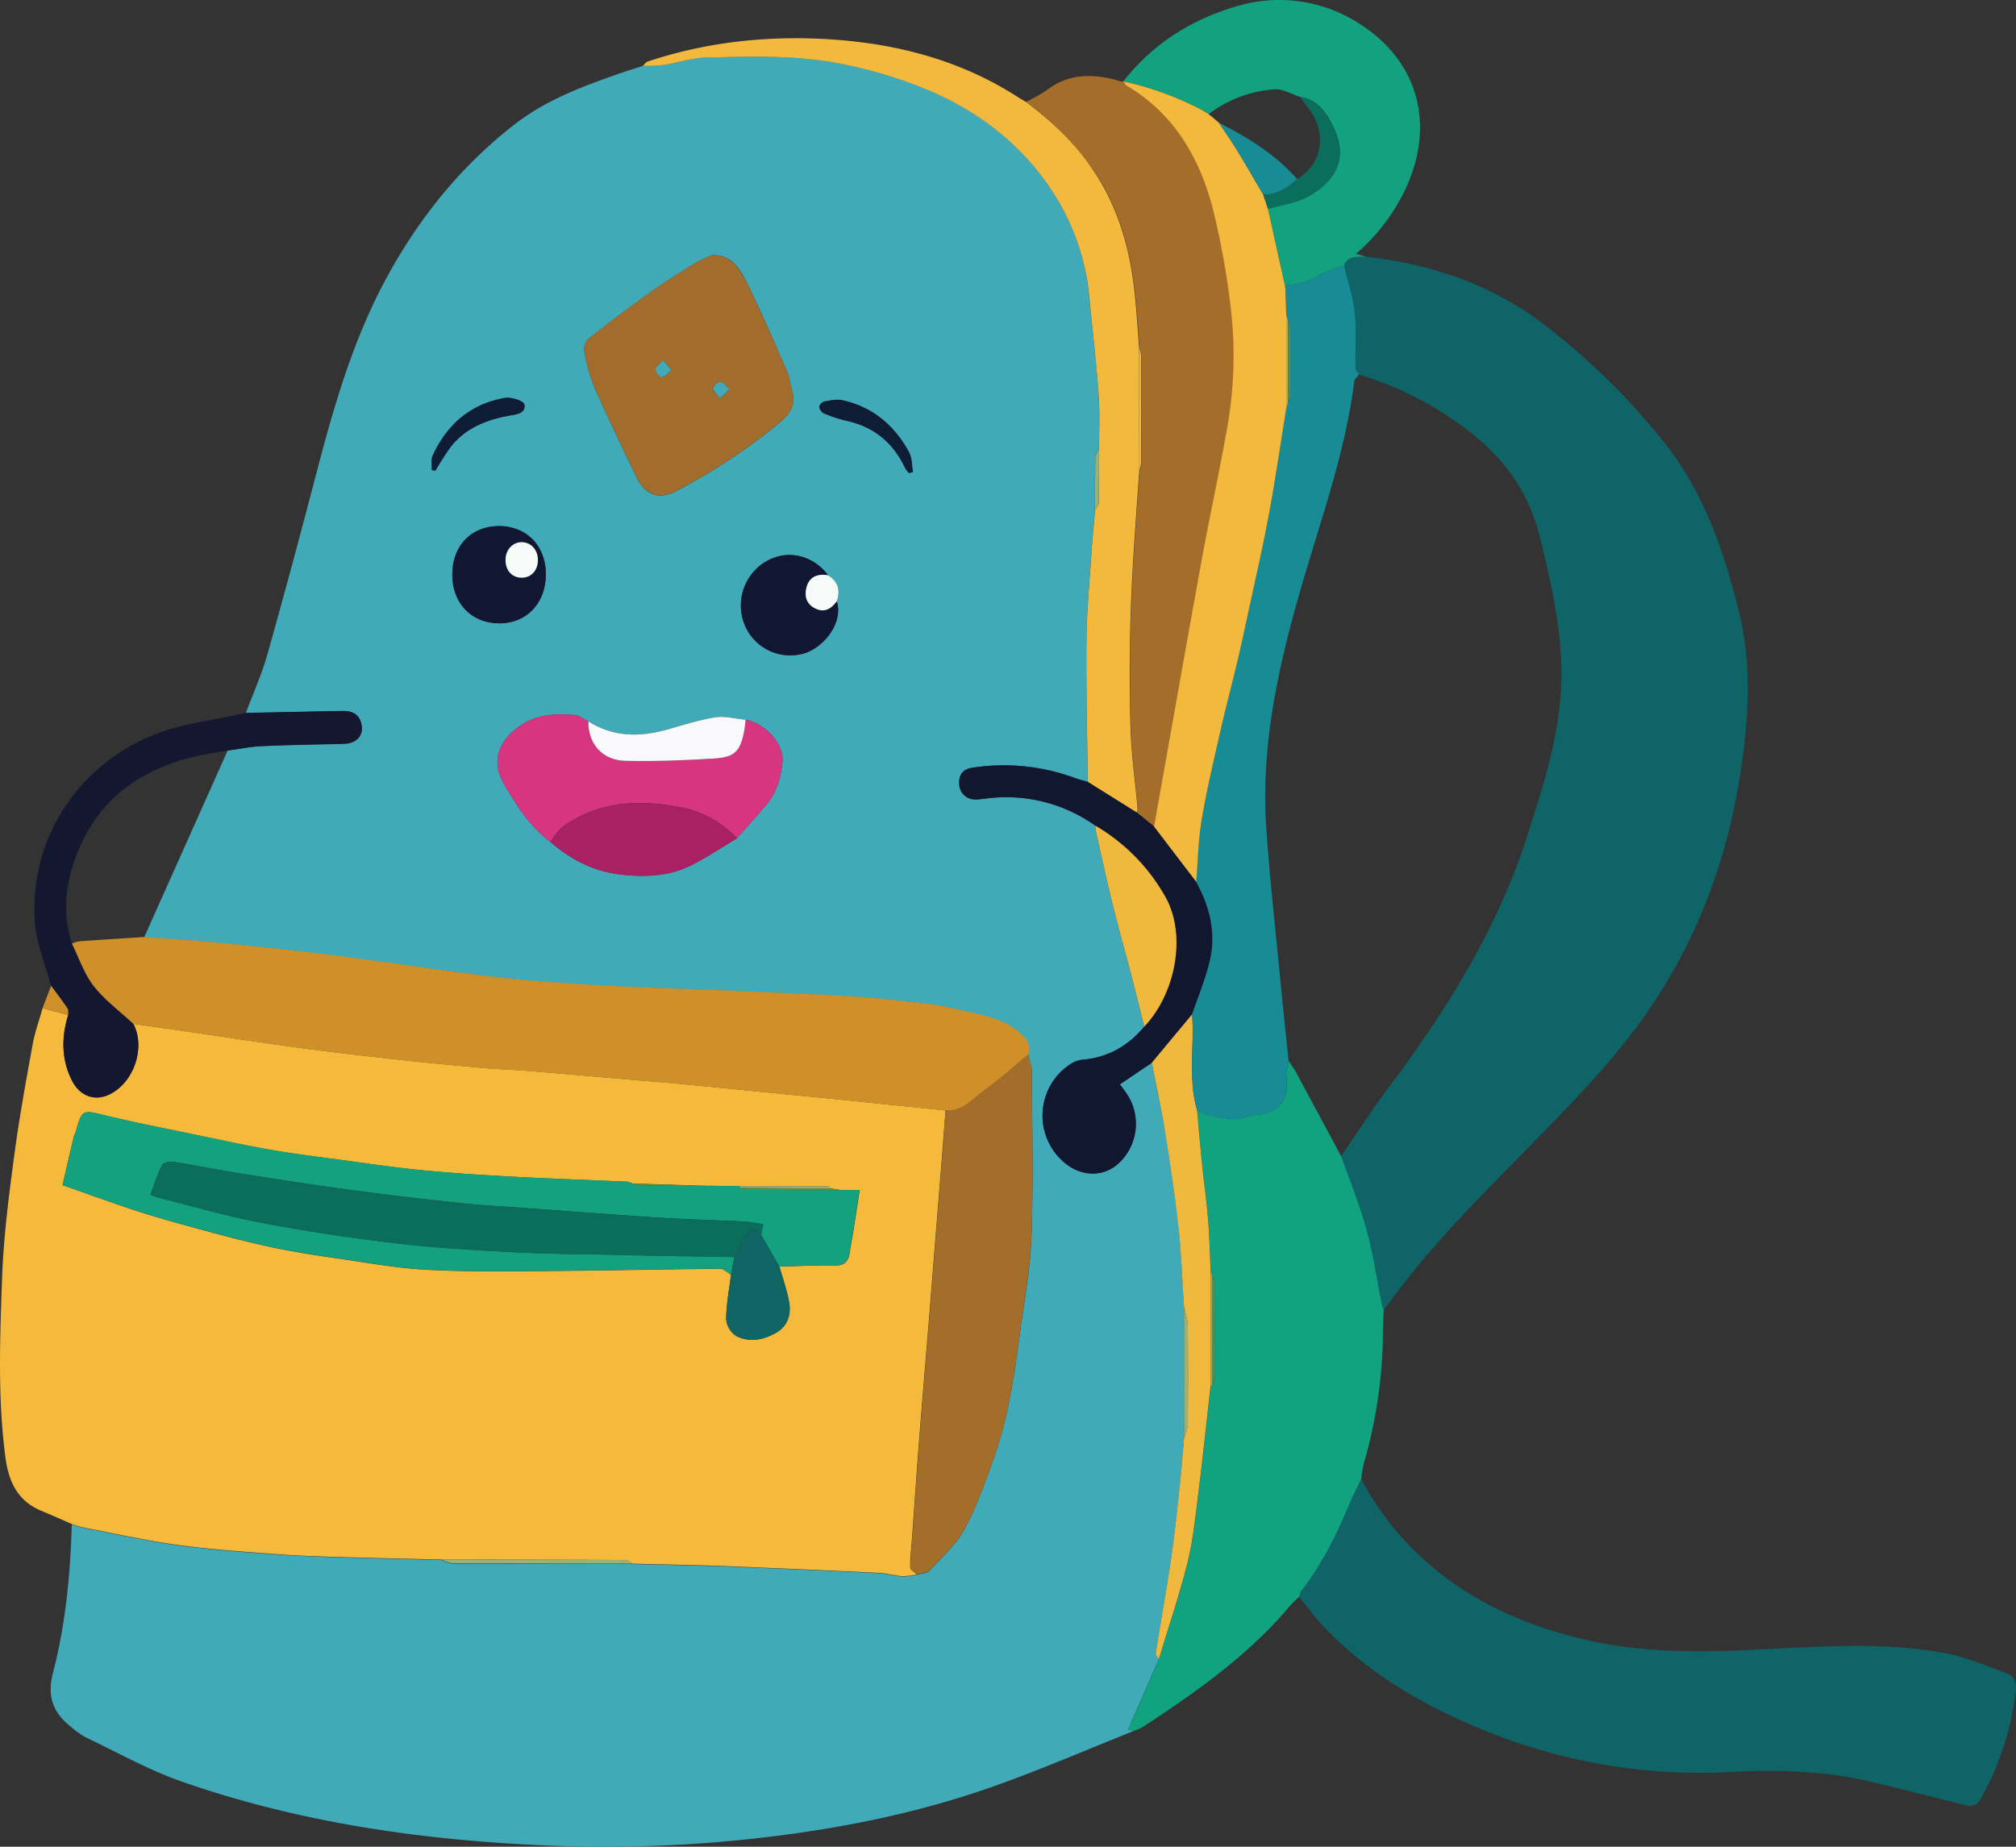 <svg xmlns="http://www.w3.org/2000/svg" viewBox="0 0 680.16 623.21"><rect x="0" y="0" width="680.16" height="623.21" fill="#333333" stroke="none"/><defs><style>.cls-1{fill:#41aab9;}.cls-2{fill:#f5b93b;}.cls-3{fill:#0e6466;}.cls-4{fill:#0e6467;}.cls-5{fill:#11a27f;}.cls-6{fill:#a46d29;}.cls-7{fill:#f3b93d;}.cls-8{fill:#12a27f;}.cls-9{fill:#141730;}.cls-10{fill:#cf9029;}.cls-11{fill:#f3b93c;}.cls-12{fill:#a36d2a;}.cls-13{fill:#a26d2c;}.cls-14{fill:#121730;}.cls-15{fill:#d73580;}.cls-16{fill:#f0b93e;}.cls-17{fill:#a92063;}.cls-18{fill:#111732;}.cls-19{fill:#f9f8fb;}.cls-20{fill:#0f1c36;}.cls-21{fill:#f6fbfa;}.cls-22{fill:#98b278;}.cls-23{fill:#13a27d;}.cls-24{fill:#0f6464;}.cls-25{fill:#618e3e;}.cls-26{fill:#188c95;}.cls-27{fill:#0b6d5c;}</style></defs><g id="Layer_2" data-name="Layer 2"><g id="Layer_1-2" data-name="Layer 1"><g id="Layer_2-2" data-name="Layer 2"><g id="Layer_1-2-2" data-name="Layer 1-2"><path class="cls-1" d="M382.83,584c-15.2,6.08-30.25,12.56-45.64,18.13-28.07,10.16-57.18,15.73-86.85,18.75a458.66,458.66,0,0,1-65.88,1.92C142.38,621,100.93,615.1,61,601.1c-11.1-3.92-21.52-9.79-32.21-14.87A26.14,26.14,0,0,1,24.26,583c-6.19-4.78-8.55-10.24-6.37-18.56,4.27-16.32,5.82-33.16,6.34-50a39.2,39.2,0,0,0,4.13,1.23c10.6,2,21.16,4.39,31.85,5.86,10.92,1.5,22,2.23,33,3.06,7.31.56,14.66.76,22,1,11.19.34,22.39.56,33.59.83,1.26.43,2.52,1.22,3.79,1.23,20.26.12,40.52.13,60.77.17,10.58.26,21.16.42,31.73.83q25.66,1,51.31,2.26c2.67.13,5.31.94,8,1.13a24.62,24.62,0,0,0,4.91-.55c1.48-.48,3.44-.53,4.37-1.54,4.2-4.56,9.09-8.87,11.92-14.23,4.28-8.11,7.34-16.91,10.37-25.6a137.47,137.47,0,0,0,4.73-18.42c1.39-7,2.36-14.06,3.31-21.13,1.49-11.14,3.63-22.27,4-33.45.67-18.45.21-36.93.12-55.4,0-1.92-.79-3.83-1.21-5.75,1.08-3.72-1.22-6-3.69-7.95-6-4.86-13.62-5.69-20.73-7.42s-14.29-2.26-21.48-3.07c-6-.68-12.06-1.12-18.11-1.44-10.9-.6-21.82-1.07-32.74-1.53-13.15-.55-26.32-1-39.47-1.55-8-.36-16-.89-24.07-1.45-5.91-.42-11.82-.89-17.7-1.56-7.8-.89-15.59-2-23.37-3l-21.51-3c-7.93-1-15.86-2.07-23.8-3-9.68-1.09-19.36-2.11-29-3-7.53-.7-15.07-1.14-22.61-1.69q14.08-31.49,28.16-63c3.83-.51,7.64-1.31,11.49-1.48,9.23-.42,18.47-.54,27.71-.78,4.64-.13,7.12-3.22,5.76-7.38-1-3.17-3.68-3.77-6.62-3.7l-32.19.66c2.47-6.64,5.4-13.15,7.32-20,5.75-20.39,11.23-40.87,16.59-61.37,5.94-22.73,12.47-45.23,23.82-66,11-20.07,25.09-37.52,43.26-51.53,10.12-7.8,21.92-12.31,33.83-16.5,3-1.07,6.1-2,9.15-3a60.16,60.16,0,0,0,7.1-.33c4.72-.73,9.38-2.37,14.09-2.49,15.74-.4,31.45-.93,47.13,2.39A149.21,149.21,0,0,1,315,31.12c17.46,7.77,31.67,19.47,41.65,35.95a79.33,79.33,0,0,1,9.46,24c1.12,5,1.43,10.26,2,15.41.94,9.13,2,18.25,2.58,27.39.39,5.73.09,11.5.1,17.25-.44,1.12-1.22,2.23-1.25,3.37-.15,5.9-.1,11.81-.12,17.71-.43,5.07-.93,10.12-1.26,15.19-.63,9.53-1.55,19.06-1.63,28.6-.15,15.93.27,31.87.45,47.81-1.43-.41-2.89-.75-4.28-1.26a69.16,69.16,0,0,0-34.59-3.44c-3.11.46-4.67,2.17-4.51,5.33a5.29,5.29,0,0,0,5.2,5.38h.32c1.61,0,3.22-.32,4.83-.46a51.89,51.89,0,0,1,35.68,9.38,3.83,3.83,0,0,0-.05,1.12c1.45,6.55,2.88,13.1,4.4,19.63,1,4.39,2.14,8.76,3.27,13.12,1.32,5,2.75,10.06,4.06,15.1,1.62,6.26,3.16,12.54,4.73,18.81-5.35,6.43-12.06,10.33-20.48,11.14a8.88,8.88,0,0,0-3.57,1,20.7,20.7,0,0,0-3.16,33.46c5.4,4.8,12.68,5.25,17.82,1.09a18.15,18.15,0,0,0,3.74-23.66c-.84-1.3-1.8-2.53-2.59-3.62,3.76-2.55,7.27-4.91,10.78-7.28,1.53,7.8,3.28,15.57,4.54,23.41,1.74,10.83,3.35,21.69,4.55,32.58.95,8.64,1.21,17.35,1.78,26v45.12c-.46,5.16-.83,10.34-1.4,15.49-.93,8.44-1.79,16.89-3,25.28-1.55,10.46-3.46,20.87-5.12,31.32-.1.6.68,1.34,1.05,2-3.46,8-6.93,15.9-10.45,24ZM282.34,202.89c1.27-3.71.41-6.7-3-8.83-5.22-6.86-13.78-8.74-20.91-4.6A17.27,17.27,0,0,0,251.29,211,16.62,16.62,0,0,0,271,220.57C277.26,218.92,284.62,210.8,282.34,202.89Zm-33.71,80c3.33-3.79,6.74-7.52,10-11.38,3.49-4.16,4.89-9.36,5.36-14.49.57-6.12-6-13-12.42-14.13-3.42-.32-6.95-1.33-10.24-.82-5.49.86-10.85,2.61-16.23,4.13-9.24,2.61-18.17,2.57-26.57-2.74-1.5-.74-3-2-4.51-2.14-6.79-.63-13.28-.3-19.23,4.1-5.33,3.94-8.17,9.17-6.45,15.33a26.92,26.92,0,0,0,3.07,6.11c3.8,6.51,8.12,12.6,14.24,17.2,6.6,5.81,14.25,9.81,22.9,10.93,8.22,1.07,16.67.91,24.35-2.86,5.44-2.67,10.5-6.13,15.73-9.24ZM240.34,86.1a49.34,49.34,0,0,0-5.82,2.67c-5.27,3.3-10.54,6.6-15.6,10.21-6.83,4.87-13.53,10-20.13,15.15a5,5,0,0,0-1.68,4.07,56.91,56.91,0,0,0,3.35,12.29c4.51,10.27,9.38,20.38,14.25,30.49,3,6.3,7.76,7.79,13.71,4.6a205.2,205.2,0,0,0,33.06-21.66c3.88-3.16,7.44-6.29,5.81-12-.64-2.25-.92-4.65-1.85-6.78-4.36-10-8.6-20-13.44-29.64C249.75,91,247.17,86,240.34,86.1Zm-87.75,108c.08,9.6,6.59,16.25,15.89,16.26s15.8-7,15.68-16.82c-.13-9.61-6.67-16.13-16.06-16S152.5,184.42,152.59,194.1Zm154.08-34.45,1.34-.36c-.4-2.23-.27-4.76-1.3-6.65-4.91-9.06-12.25-15.31-22.48-17.57-2-.43-4.17.09-6.21.45-.65.12-1.63,1.16-1.6,1.72a3,3,0,0,0,1.45,2.22,48,48,0,0,0,7.77,2.55c9.17,2,15.6,7.31,19.62,15.71a11.1,11.1,0,0,0,1.41,1.93Zm-161-1,1.24.12a88.71,88.71,0,0,1,5.39-8.31c5-6.11,11.79-8.79,19.36-10.21,2.12-.4,5.86-.57,5.23-3.83-.22-1.15-4.46-2.52-6.58-2.15-11.49,2-19.45,8.89-24.29,19.36-.65,1.47-.25,3.35-.34,5Z"/><path class="cls-2" d="M309.32,531.36a24.62,24.62,0,0,1-4.91.55c-2.68-.19-5.32-1-8-1.13q-25.65-1.23-51.31-2.26c-10.57-.41-21.15-.57-31.73-.83-.79-.43-1.58-1.23-2.38-1.23q-31.1-.16-62.18-.17c-11.2-.27-22.4-.49-33.59-.83-7.34-.22-14.69-.42-22-1-11-.83-22.06-1.56-33-3.06-10.69-1.47-21.25-3.84-31.85-5.86a39.2,39.2,0,0,1-4.13-1.23c-3.4-1.48-6.77-3-10.2-4.42-8.07-3.3-11.12-9.88-12.2-18C-.83,471.74,0,451.49.7,431.29c.48-13.56,2.21-27.1,4-40.57,1.68-12.81,4-25.55,6.32-38.28.74-4.13,2.21-8.13,3.34-12.19L23,342.51c-2.31,7.55-2.34,15,1.28,22.17,2.65,5.24,7.72,7,12.51,4.71,8.37-4,12.39-15.77,8.18-23.9,6.14.88,12.29,1.74,18.43,2.64,12.77,1.85,25.53,3.83,38.32,5.55,11,1.47,21.93,2.72,32.92,3.93q14.63,1.59,29.28,2.85c4.58.42,9.2.5,13.78.88,11.27.92,22.53,1.93,33.8,2.89,6.31.55,12.63,1,18.94,1.63,9.77.92,19.53,1.91,29.29,2.87,8.4.83,16.81,1.64,25.21,2.49Q302,373,319,374.73c-.26,3.45-.53,6.91-.79,10.37q-1.47,18.76-3,37.54-.79,10-1.59,20.08c-1.19,14.61-2.43,29.23-3.57,43.85-.86,11-1.6,22.07-2.4,33.11-.22,3.1-.62,6.2-.57,9.3C307.16,529.78,308.55,530.57,309.32,531.36ZM280.53,401.1c-.5-.26-1-.73-1.51-.74-9.9-.07-19.8-.08-29.71-.1l-12-.11-23.89-.75a6.11,6.11,0,0,0-1.66-.6c-12.72-.57-25.45-1-38.16-1.67-10.34-.55-20.68-1.19-31-2.19-9.61-.94-19.19-2.37-28.77-3.67-7.75-1-15.53-2-23.23-3.37-9.23-1.64-18.4-3.65-27.58-5.56s-18.21-3.65-27.22-5.85c-8.14-2-8.08-2.21-10.3,5.6-.14.48-.46.9-.57,1.38-1.28,5.38-2.52,10.77-3.85,16.47,9.09,3.16,17.7,6.36,26.45,9.16,8.11,2.57,16.34,4.77,24.56,7,6.81,1.81,13.64,3.57,20.53,5,6.65,1.38,13.38,2.45,20.12,3.41,10.4,1.5,20.81,3.44,31.28,4,14.08.74,28.23.5,42.35.4,18.86-.14,37.71-.58,56.57-.74,1.23,0,2.48,1.3,3.71,2-.62,5-1.62,10.06-1.66,15.1a7.5,7.5,0,0,0,3.45,5.63c4.56,2.3,9.36,1.2,13.56-1.25,4-2.35,5-6.45,4.13-10.77-.78-3.87-2.09-7.63-3.17-11.45,6.22-.14,12.44-.5,18.65-.36,3.64.08,4.75-1.72,5.14-4.79.26-2.06.72-4.09,1.05-6.15.75-4.69,1.46-9.4,2.25-14.49h-6.13Z"/><path class="cls-3" d="M460.77,86.59c21.47,2.46,41.67,9.1,58.93,22A231.38,231.38,0,0,1,561,148.71c13.62,16.92,20.59,36.9,25.69,57.66,4.33,17.66,3.33,35.47.71,53.17-4.31,29.14-14.13,56.34-30.79,80.8-10.94,16.07-24.43,30-38,43.88-16.56,17-33.64,33.52-47.84,52.66-1.33,1.81-2.71,3.58-4.07,5.37-.23-.8-.53-1.59-.69-2.4-1.68-8.34-2.89-16.81-5.14-25s-5.61-16.39-8.48-24.56c5.52-8,10.79-16.21,16.62-24,19.54-26.12,36.54-53.52,46.51-84.94,5.48-17.3,11.07-34.45,11.26-52.83.17-16.27-3.46-31.89-7.33-47.57-3.76-15.26-12.37-26.7-24.55-36a114.85,114.85,0,0,0-36.47-18.58c-.44-.7-1.23-1.39-1.25-2.09-.13-6.4.33-12.86-.32-19.2-.53-5.19-2.33-10.26-3.57-15.38C454.72,86,458,86.86,460.77,86.59Z"/><path class="cls-4" d="M459.23,499.19c16.37,30,42.69,46.31,75,54,19.89,4.75,40.14,4.43,60.4,3.39,20.46-1,41-2.44,61.29,1.23,7.13,1.28,14,4.34,20.84,6.76,2.68.94,3.67,3.19,3.35,6A96.4,96.4,0,0,1,668.25,607c-1.22,2.21-2.84,2.81-5.27,2.19-10.51-2.68-21-5.36-31.58-7.87-15.33-3.64-30.92-4.2-46.56-3.38a192.31,192.31,0,0,1-82.15-13.23c-21-8.35-40.34-19.2-56.06-35.74-3-3.15-5.56-6.72-8.32-10.1a6.51,6.51,0,0,1,.69-2c6.92-8.9,11.85-18.88,16.17-29.22C456.41,504.75,457.88,502,459.23,499.19Z"/><path class="cls-5" d="M459.23,499.19c-1.35,2.81-2.82,5.56-4,8.43-4.32,10.34-9.25,20.32-16.17,29.22a6.51,6.51,0,0,0-.69,2,35.91,35.91,0,0,0-2.88,2.77c-14.15,16.94-32,29.44-50.23,41.38a14.08,14.08,0,0,1-2.41,1l-2.29-.12,10.46-24c3.23-10.69,6.81-21.29,9.56-32.09,1.8-7.06,2.6-14.41,3.5-21.66,1.6-12.77,2.94-25.57,4.39-38.36a4.63,4.63,0,0,1,.56-.39,8,8,0,0,0,.71-2.3q.06-16.29,0-32.59a6.21,6.21,0,0,0-.72-1.89l-.57-1.95c-.27-5.83-.38-11.67-.86-17.49-.51-6.26-1.43-12.48-2.07-18.74-.61-5.9-1.08-11.82-1.61-17.73a18.62,18.62,0,0,0,3.29,1.46,71.45,71.45,0,0,0,7.83,1.45,13.45,13.45,0,0,0,4.05-.26c1.52-.26,3-1,4.52-1.09,7.61-.41,11.67-5.5,10.4-12.86-.29-1.66.49-3.52.78-5.28.81,1.09,1.56,2.22,2.26,3.38q7.77,14.37,15.47,28.79c2.87,8.17,6.19,16.23,8.48,24.56s3.46,16.65,5.14,25c.16.81.46,1.6.69,2.4-.08,2.21-.21,4.42-.24,6.63a162.36,162.36,0,0,1-6.42,44.89A41.77,41.77,0,0,0,459.23,499.19Z"/><path class="cls-6" d="M346.15,34.37a57.87,57.87,0,0,0,7.09-4c7.07-5.44,14.85-5.51,23-3.49l2,.68,1-.23-.09.22c.31.49.51,1.18,1,1.44,15.83,9.35,24.46,24,29,41.08a270.9,270.9,0,0,1,6.09,33.31,138.46,138.46,0,0,1-1.39,42.42c-2.54,14.32-5.66,28.54-8.27,42.86-5.47,30.08-10.77,60.2-16.14,90.3l-5.72-4.64a6.09,6.09,0,0,0,.18-1.35c-.82-9.3-2.15-18.58-2.41-27.9q-.57-20.52.19-41.12c.55-15.05,1.83-30.08,2.79-45.12a10.15,10.15,0,0,0,.61-2.44q.06-18.24,0-36.47a10.35,10.35,0,0,0-.61-2.45c-.51-6.43-.88-12.87-1.58-19.28-1.61-14.77-5.71-28.68-14.2-41.13A99,99,0,0,0,346.15,34.37Z"/><path class="cls-7" d="M384.37,158.78c-1,15-2.24,30.07-2.79,45.12q-.76,20.55-.19,41.12c.26,9.32,1.59,18.6,2.41,27.9a6.09,6.09,0,0,1-.18,1.35L367,263.88c-.18-15.94-.6-31.88-.45-47.81.08-9.54,1-19.07,1.63-28.6.33-5.07.83-10.12,1.26-15.19.44-.91,1.25-1.82,1.27-2.74.13-6.11.09-12.23.1-18.34,0-5.75.29-11.52-.1-17.25-.61-9.14-1.64-18.26-2.58-27.39-.53-5.15-.84-10.37-2-15.41a79.33,79.33,0,0,0-9.46-24C346.67,50.67,332.48,39,315,31.2a149.21,149.21,0,0,0-29.82-9.37c-15.68-3.32-31.39-2.79-47.13-2.39-4.71.12-9.37,1.76-14.09,2.49a60.16,60.16,0,0,1-7.1.33c.55-.51,1-1.28,1.67-1.49,20.95-7,42.57-9,64.41-7.29,21.59,1.73,42.16,7.44,60.61,19.37.83.54,1.7,1,2.56,1.52,8.6,6.43,16.33,13.68,22.43,22.64,8.49,12.45,12.59,26.36,14.2,41.13.7,6.41,1.07,12.85,1.58,19.28Z"/><path class="cls-8" d="M460.77,86.59c-2.79.27-6-.56-7.39,3.12a31.66,31.66,0,0,0-3.07.86,37.34,37.34,0,0,0-5.11,2.21,21.48,21.48,0,0,1-10.84,3.41c-.23,0-.44.8-.66,1.23-.74-3.44-1.47-6.89-2.22-10.33l-3.66-16.64c4.62-1.38,9.67-2,13.77-4.31,8.88-5,13.15-12.51,8.67-22.43-2.27-5-5.23-10-11.59-11-2.86-.91-5.78-2.72-8.59-2.57a41.31,41.31,0,0,0-22.26,8.34c-.71-.44-1.39-.92-2.12-1.32a104.42,104.42,0,0,0-26.6-9.71l.09-.22c9.81-12.46,22.64-20.55,37.67-25a49.76,49.76,0,0,1,42.06,5.95C479,21.1,484.46,43,473.63,64.93a66.38,66.38,0,0,1-16.15,20.74Z"/><path class="cls-9" d="M45,345.49c4.21,8.13.19,19.89-8.18,23.9-4.79,2.3-9.86.53-12.51-4.71-3.64-7.15-3.61-14.58-1.31-22.17-.06-.74.15-1.66-.22-2.19-1.76-2.6-3.68-5.1-5.55-7.64-1.88-7.06-4.88-14-5.44-21.2C9.52,282.39,27.49,256,55.68,246.59c7.74-2.57,16-3.58,24-5.3l3.23-.73,32.19-.66c2.94-.07,5.58.53,6.62,3.7,1.36,4.16-1.12,7.25-5.76,7.38-9.24.24-18.48.36-27.71.78-3.85.17-7.66,1-11.49,1.48-4.15.79-8.36,1.34-12.44,2.39C46,260.33,32.5,270.76,25.7,288.81c-3.64,9.65-4.68,19.57-1.45,29.62,2.4,4.83,4.13,10.19,7.38,14.36C35.38,337.57,40.47,341.3,45,345.49Z"/><path class="cls-10" d="M17.24,332.68c1.87,2.54,3.79,5,5.55,7.64.37.53.16,1.45.22,2.19l-8.67-2.26C15.31,337.73,16.27,335.21,17.24,332.68Z"/><path class="cls-11" d="M378.21,27.51l-2-.68Z"/><path class="cls-10" d="M45,345.49c-4.51-4.19-9.6-7.92-13.35-12.7-3.25-4.17-5-9.53-7.38-14.36a11.26,11.26,0,0,1,2.41-.76c7.32-.53,14.65-1,22-1.46,7.54.55,15.08,1,22.61,1.69,9.69.89,19.37,1.91,29.05,3,7.94.89,15.87,1.92,23.8,3,7.18.94,14.34,2,21.51,3,7.78,1.05,15.57,2.14,23.37,3,5.88.67,11.79,1.14,17.7,1.56,8,.56,16,1.09,24.07,1.45,13.15.59,26.32,1,39.47,1.55,10.92.46,21.84.93,32.74,1.53,6.05.32,12.1.76,18.11,1.44,7.19.81,14.48,1.38,21.48,3.07s14.72,2.56,20.73,7.42c2.47,2,4.77,4.23,3.69,7.95-4.89,4-9.59,8.3-14.73,12-4,2.88-7.38,7.34-13.19,6.92L285,371.28c-8.4-.85-16.81-1.66-25.21-2.49q-14.64-1.5-29.29-2.87c-6.31-.59-12.63-1.08-18.94-1.63-11.27-1-22.53-2-33.8-2.89-4.58-.38-9.2-.46-13.78-.88-9.77-.87-19.53-1.79-29.28-2.85-11-1.21-22-2.46-32.92-3.93C89,352,76.23,350,63.46,348.19,57.27,347.23,51.12,346.37,45,345.49Z"/><path class="cls-12" d="M319,374.73c5.81.42,9.17-4,13.19-6.92,5.14-3.67,9.84-7.95,14.73-12,.42,1.92,1.2,3.83,1.21,5.75.09,18.47.55,36.95-.12,55.4-.4,11.18-2.54,22.31-4,33.45-.95,7.07-1.92,14.15-3.31,21.13A137.78,137.78,0,0,1,336,490c-3,8.69-6.09,17.49-10.37,25.6-2.83,5.36-7.72,9.67-11.92,14.23-.93,1-2.89,1.06-4.37,1.54-.77-.79-2.16-1.58-2.17-2.38,0-3.1.35-6.2.57-9.3.8-11,1.54-22.08,2.4-33.11,1.14-14.62,2.38-29.24,3.57-43.85q.81-10,1.59-20.08,1.49-18.78,3-37.54C318.53,381.64,318.76,378.19,319,374.73Z"/><path class="cls-13" d="M240.34,86.1c6.83,0,9.41,5,11.63,9.4,4.87,9.68,9.11,19.67,13.47,29.59.93,2.13,1.21,4.53,1.85,6.78,1.63,5.76-1.93,8.89-5.81,12a205.2,205.2,0,0,1-33.06,21.66c-5.95,3.19-10.67,1.7-13.71-4.6-4.87-10.11-9.74-20.22-14.25-30.49a56.91,56.91,0,0,1-3.35-12.29,5,5,0,0,1,1.68-4.07c6.6-5.2,13.3-10.28,20.13-15.15,5.06-3.61,10.33-6.91,15.6-10.21A49.34,49.34,0,0,1,240.34,86.1ZM223.6,121.43c-1.25,1.65-2.53,2.6-2.45,3.41s1.65,2.64,2.09,2.5c1.22-.39,2.19-1.56,3.26-2.43Zm19.3,13c1.5-1.41,2.36-2.21,3.22-3-1-.9-1.9-2.21-3.05-2.51-.65-.17-2.29,1.23-2.46,2.12s1.16,1.77,2.29,3.35Z"/><path class="cls-14" d="M367,263.88l16.63,10.39,5.72,4.64,14.23,18.66c4.58,8.3,6.82,17.16,4.66,26.49-1.44,6.21-4,12.17-6,18.24l-13.61,16.35-10.78,7.28c.79,1.09,1.75,2.32,2.59,3.62a18.15,18.15,0,0,1-3.74,23.66c-5.14,4.16-12.42,3.71-17.82-1.09A20.71,20.71,0,0,1,362,358.56a8.88,8.88,0,0,1,3.57-1c8.42-.81,15.13-4.71,20.48-11.14,10.6-11.21,14.25-30.67,7.31-43.46a64.25,64.25,0,0,0-23.72-24.32A51.89,51.89,0,0,0,334,269.3c-1.61.14-3.22.47-4.83.46a5.29,5.29,0,0,1-5.52-5.05c0-.11,0-.21,0-.32-.16-3.16,1.4-4.87,4.51-5.33a69.19,69.19,0,0,1,34.59,3.56C364.1,263.1,365.56,263.47,367,263.88Z"/><path class="cls-15" d="M251.56,242.89c6.43,1.16,13,8,12.42,14.13-.47,5.13-1.87,10.33-5.36,14.49-3.25,3.86-6.66,7.59-10,11.38a34.76,34.76,0,0,0-19.57-10.57c-13.81-2.61-27.1-1.9-39,6.54-1.79,1.28-3,3.45-4.41,5.2-6.12-4.6-10.44-10.69-14.24-17.2a26.92,26.92,0,0,1-3.07-6.11c-1.72-6.16,1.12-11.39,6.45-15.33,5.95-4.4,12.44-4.73,19.23-4.1,1.55.15,3,1.4,4.51,2.14-.18,7.45,4.68,13.15,12.43,13.3,10.06.18,20.16-.14,30.2-.8,6.89-.45,8.65-2.55,9.95-9.38C251.34,245.37,251.41,244.1,251.56,242.89Z"/><path class="cls-16" d="M388.59,358.65,402.2,342.3c.79,10.79-1.42,21.73,1.68,32.41.53,5.91,1,11.83,1.61,17.73.64,6.26,1.56,12.48,2.07,18.74.48,5.82.59,11.66.86,17.49v39.12c-1.45,12.79-2.79,25.59-4.39,38.36-.9,7.25-1.7,14.6-3.5,21.66-2.75,10.8-6.33,21.4-9.56,32.09-.38-.68-1.16-1.42-1.06-2,1.66-10.45,3.57-20.86,5.12-31.32,1.23-8.39,2.09-16.84,3-25.28.57-5.15.94-10.33,1.4-15.49.45-1.76,1.27-3.52,1.29-5.29q.18-16.47,0-33c0-2.29-.85-4.57-1.3-6.86-.57-8.68-.83-17.39-1.78-26-1.2-10.89-2.81-21.75-4.55-32.58C391.87,374.22,390.12,366.45,388.59,358.65Z"/><path class="cls-17" d="M185.64,284.1c1.45-1.75,2.62-3.92,4.41-5.2,11.91-8.44,25.2-9.15,39-6.54a34.76,34.76,0,0,1,19.57,10.57c-5.23,3.11-10.29,6.57-15.74,9.24-7.68,3.77-16.13,3.93-24.35,2.86C199.89,293.87,192.24,289.87,185.64,284.1Z"/><path class="cls-16" d="M369.64,278.68A64.25,64.25,0,0,1,393.36,303c6.94,12.79,3.29,32.25-7.31,43.46-1.57-6.27-3.11-12.55-4.73-18.81-1.31-5-2.74-10.06-4.06-15.1-1.13-4.36-2.25-8.73-3.27-13.12-1.52-6.53-2.95-13.08-4.4-19.63A3.83,3.83,0,0,1,369.64,278.68Z"/><path class="cls-18" d="M282.34,202.89c2.28,7.91-5.08,16-11.3,17.68A16.62,16.62,0,0,1,251.3,211a17.27,17.27,0,0,1,7.14-21.52c7.13-4.14,15.69-2.26,20.91,4.6-3.48-.53-6.28.42-7.25,4.06-.75,2.8-.2,5.49,2.63,7C278,207,280.38,205.58,282.34,202.89Z"/><path class="cls-18" d="M152.59,194.1c-.09-9.68,6.25-16.45,15.51-16.57s15.93,6.4,16.06,16c.12,9.84-6.39,16.82-15.68,16.82S152.67,203.7,152.59,194.1Zm28.89-5c.05-3.41-2.17-6-5.27-6.13s-5.53,2.36-5.65,5.73c-.13,3.68,2.08,6.22,5.44,6.25C179.18,195,181.42,192.59,181.48,189.1Z"/><path class="cls-19" d="M251.56,242.89c-.15,1.23-.22,2.48-.46,3.69-1.3,6.83-3.06,8.93-9.95,9.38-10,.66-20.14,1-30.2.8-7.75-.15-12.61-5.85-12.43-13.3,8.4,5.31,17.33,5.35,26.57,2.74,5.38-1.52,10.74-3.27,16.23-4.13C244.61,241.56,248.14,242.57,251.56,242.89Z"/><path class="cls-20" d="M306.67,159.65a11.1,11.1,0,0,1-1.41-1.93c-4-8.4-10.45-13.7-19.62-15.71a48,48,0,0,1-7.77-2.55,3,3,0,0,1-1.45-2.22,2.51,2.51,0,0,1,1.6-1.72c2-.36,4.26-.88,6.21-.45,10.23,2.26,17.57,8.51,22.48,17.57,1,1.89.9,4.42,1.3,6.65Z"/><path class="cls-20" d="M145.68,158.67c.09-1.69-.31-3.6.35-5,4.84-10.47,12.8-17.35,24.29-19.36,2.12-.37,6.36,1,6.58,2.15.63,3.26-3.11,3.43-5.23,3.83-7.57,1.42-14.4,4.1-19.36,10.21a88.71,88.71,0,0,0-5.39,8.31Z"/><path class="cls-21" d="M282.34,202.89c-2,2.69-4.36,4.07-7.61,2.28-2.83-1.56-3.38-4.25-2.63-7,1-3.64,3.77-4.59,7.25-4.06C282.75,196.19,283.61,199.18,282.34,202.89Z"/><path class="cls-22" d="M148.82,526.29q31.1,0,62.18.17c.8,0,1.59.8,2.38,1.23q-30.37,0-60.77-.17C151.34,527.51,150.08,526.72,148.82,526.29Z"/><path class="cls-22" d="M399.46,440.67c.45,2.29,1.27,4.57,1.3,6.86q.21,16.5,0,33c0,1.77-.84,3.53-1.29,5.29Q399.47,463.23,399.46,440.67Z"/><path class="cls-22" d="M370.8,151.2c0,6.11,0,12.23-.1,18.34,0,.92-.83,1.83-1.27,2.74,0-5.9,0-11.81.12-17.71C369.58,153.43,370.36,152.32,370.8,151.2Z"/><path class="cls-23" d="M246.65,430.1c-1.23-.69-2.48-2-3.71-2-18.86.16-37.71.6-56.57.74-14.12.1-28.27.34-42.35-.4-10.47-.56-20.88-2.5-31.28-4-6.74-1-13.47-2-20.12-3.41-6.89-1.43-13.72-3.19-20.53-5-8.22-2.2-16.45-4.4-24.56-7-8.75-2.77-17.36-6-26.41-9.11,1.33-5.7,2.57-11.09,3.85-16.47.11-.48.43-.9.57-1.38,2.22-7.81,2.16-7.58,10.3-5.6,9,2.2,18.13,4,27.22,5.85s18.35,3.92,27.58,5.56c7.7,1.37,15.48,2.33,23.23,3.37,9.58,1.3,19.16,2.73,28.77,3.67,10.31,1,20.65,1.64,31,2.19,12.71.68,25.44,1.1,38.16,1.67a6.11,6.11,0,0,1,1.66.6,6.67,6.67,0,0,0,2,.68c7.3.07,14.6.06,21.9.07l12,.11.56.6c.38.24.76.67,1.14.68q16.45.08,32.9.08h6c-.79,5.09-1.5,9.8-2.25,14.49-.33,2.06-.79,4.09-1.05,6.15-.39,3.07-1.5,4.87-5.14,4.79-6.21-.14-12.43.22-18.65.36l-6.12-10.71c.22-1.07.45-2.13.74-3.53q-3-.6-6-.92c-6.71-.34-13.43-.53-20.14-.84q-6.9-.3-13.78-.8-20.07-1.41-40.14-2.92c-7.19-.52-14.39-.87-21.56-1.63-12.33-1.31-24.65-2.74-36.94-4.39-12.54-1.68-25-3.62-37.53-5.6-7.72-1.22-15.38-2.78-23.1-4-1.15-.19-3.18.27-3.57,1-1.58,3.18-2.69,6.6-4,10.08a19.28,19.28,0,0,0,2.36.93c11.79,2.93,23.49,6.37,35.41,8.62,15.09,2.85,30.32,5.14,45.57,6.92,13.31,1.55,26.73,2.28,40.12,3,11.45.59,22.92.6,34.38.86.5,0,1,.07,1.5.08q18.84.36,37.7.66Z"/><path class="cls-24" d="M246.65,430.1l1.14-5.85c1-2,2-4.07,3.08-6.06,2.51-4.58,2.54-4.56,6-1.47L263,427.43c1.08,3.82,2.39,7.58,3.17,11.45.87,4.32-.16,8.42-4.13,10.77-4.19,2.49-9,3.55-13.55,1.18A7.53,7.53,0,0,1,245,445.2C245,440.16,246,435.1,246.65,430.1Z"/><path class="cls-25" d="M283.91,401.64q-16.47,0-32.9-.08c-.38,0-.76-.44-1.15-.68l30.67.24Z"/><path class="cls-22" d="M280.53,401.1l-30.67-.24-.55-.6c9.91,0,19.81,0,29.71.1C279.53,400.39,280,400.86,280.53,401.1Z"/><path class="cls-25" d="M237.34,400.17c-7.3,0-14.6,0-21.9-.07a6.67,6.67,0,0,1-2-.68Z"/><path class="cls-26" d="M458.52,126.38c-.57.8-1.54,1.56-1.65,2.42-2.94,23.57-11,45.82-17.58,68.44-7.83,26.85-14,54-12.07,82.2,1.17,17.07,3.08,34.08,4.72,51.12.88,9.19,1.87,18.38,2.82,27.57-.3,1.76-1.08,3.62-.79,5.28,1.27,7.36-2.79,12.45-10.4,12.86-1.52.08-3,.83-4.52,1.09a13.45,13.45,0,0,1-4.05.26,71.45,71.45,0,0,1-7.83-1.45,19,19,0,0,1-3.29-1.46c-3.1-10.68-.89-21.62-1.68-32.41,2.05-6.07,4.59-12,6-18.24,2.16-9.33-.08-18.19-4.65-26.49.58-7,.68-14.14,1.86-21.07,1.72-10.17,4.13-20.23,6.41-30.3,1.71-7.55,3.72-15,5.51-22.56,1.26-5.29,2.38-10.61,3.54-15.92,1.83-8.43,3.71-16.86,5.46-25.3q1.8-8.73,3.27-17.51c1.51-9,2.88-18,4.31-27.08l.66-1.85a11.7,11.7,0,0,0,.68-2.74q.08-11.22,0-22.49a11.66,11.66,0,0,0-.68-2.72L434,106.1c-.08-2.91-.17-5.81-.25-8.71.22-.43.43-1.23.66-1.23a21.48,21.48,0,0,0,10.84-3.41,37.34,37.34,0,0,1,5.11-2.21,31.66,31.66,0,0,1,3.07-.86c1.24,5.12,3,10.19,3.57,15.38.65,6.34.19,12.8.32,19.2C457.29,125,458.08,125.68,458.52,126.38Z"/><path class="cls-22" d="M408.45,467.79V428.67l.57,1.95V467.4A5.72,5.72,0,0,0,408.45,467.79Z"/><path class="cls-25" d="M409,467.4V430.62a6.21,6.21,0,0,1,.72,1.89q.06,16.29,0,32.59A8.32,8.32,0,0,1,409,467.4Z"/><path class="cls-11" d="M433.7,97.42c.08,2.9.17,5.8.25,8.71v31.7c-1.43,9-2.8,18.07-4.31,27.08q-1.47,8.79-3.27,17.51c-1.75,8.44-3.63,16.87-5.46,25.3-1.16,5.31-2.28,10.63-3.54,15.92-1.79,7.53-3.8,15-5.51,22.56-2.28,10.07-4.69,20.13-6.41,30.3-1.18,6.93-1.28,14-1.86,21.07l-14.24-18.66c5.37-30.1,10.67-60.22,16.14-90.3,2.61-14.32,5.73-28.54,8.27-42.86a138.46,138.46,0,0,0,1.39-42.42A270.9,270.9,0,0,0,409.06,70c-4.53-17.08-13.16-31.73-29-41.08-.45-.26-.65-1-1-1.44a104.42,104.42,0,0,1,26.6,9.71c.73.4,1.41.88,2.12,1.32l3.44,2.88c2,3,4.08,6,5.95,9,3.07,5,6,10.15,9,15.23l1.61,4.77q1.83,8.34,3.66,16.64C432.23,90.53,433,94,433.7,97.42Z"/><path class="cls-16" d="M384.37,158.78V117.42a10.35,10.35,0,0,1,.61,2.45q.06,18.24,0,36.47A10.15,10.15,0,0,1,384.37,158.78Z"/><path class="cls-27" d="M437.65,60.44c7.24-4.24,9.8-12.87,5.87-20.65-1.27-2.52-3.21-4.7-4.85-7,6.36,1,9.32,6,11.59,11,4.48,9.92.21,17.42-8.67,22.43-4.1,2.31-9.15,2.93-13.77,4.31-.55-1.62-1.09-3.23-1.61-4.85C430.83,65.7,434.37,63.37,437.65,60.44Z"/><path class="cls-1" d="M223.6,121.43l2.9,3.48c-1.07.87-2,2-3.26,2.43-.44.14-2-1.55-2.09-2.5S222.35,123.1,223.6,121.43Z"/><path class="cls-1" d="M242.9,134.39c-1.13-1.58-2.43-2.62-2.29-3.39s1.81-2.29,2.46-2.12c1.15.3,2,1.61,3.05,2.51C245.26,132.18,244.4,133,242.9,134.39Z"/><path class="cls-21" d="M181.48,189.1c-.06,3.48-2.3,5.87-5.48,5.85-3.36,0-5.57-2.57-5.44-6.25.12-3.37,2.57-5.86,5.65-5.73S181.53,185.7,181.48,189.1Z"/><path class="cls-27" d="M256.83,416.72c-3.42-3.09-3.45-3.11-6,1.47-1.09,2-2.06,4-3.08,6.06l-37.7-.66c-.5,0-1-.06-1.5-.08-11.46-.26-22.93-.27-34.38-.86-13.39-.69-26.81-1.42-40.12-3-15.25-1.78-30.48-4.07-45.57-6.92-11.88-2.22-23.58-5.63-35.37-8.63a19.28,19.28,0,0,1-2.36-.93c1.34-3.48,2.45-6.9,4-10.08.39-.77,2.42-1.23,3.57-1,7.72,1.22,15.38,2.78,23.1,4,12.49,2,25,3.92,37.53,5.6,12.29,1.65,24.61,3.08,36.94,4.39,7.17.76,14.37,1.11,21.56,1.63q20.07,1.47,40.14,2.92,6.87.51,13.78.8c6.71.31,13.43.5,20.14.84q3,.32,6,.92C257.28,414.59,257.05,415.65,256.83,416.72Z"/><path class="cls-22" d="M433.94,137.83v-31.7l.63,1.9V136Z"/><path class="cls-25" d="M434.6,136V108a11.66,11.66,0,0,1,.68,2.72q.11,11.25,0,22.49A11.7,11.7,0,0,1,434.6,136Z"/><path class="cls-26" d="M437.65,60.44c-3.28,2.93-6.82,5.26-11.44,5.24-3-5.08-5.93-10.2-9-15.23-1.87-3.08-4-6-5.95-9C421.05,46.37,430.27,52.1,437.65,60.44Z"/></g></g></g></g></svg>